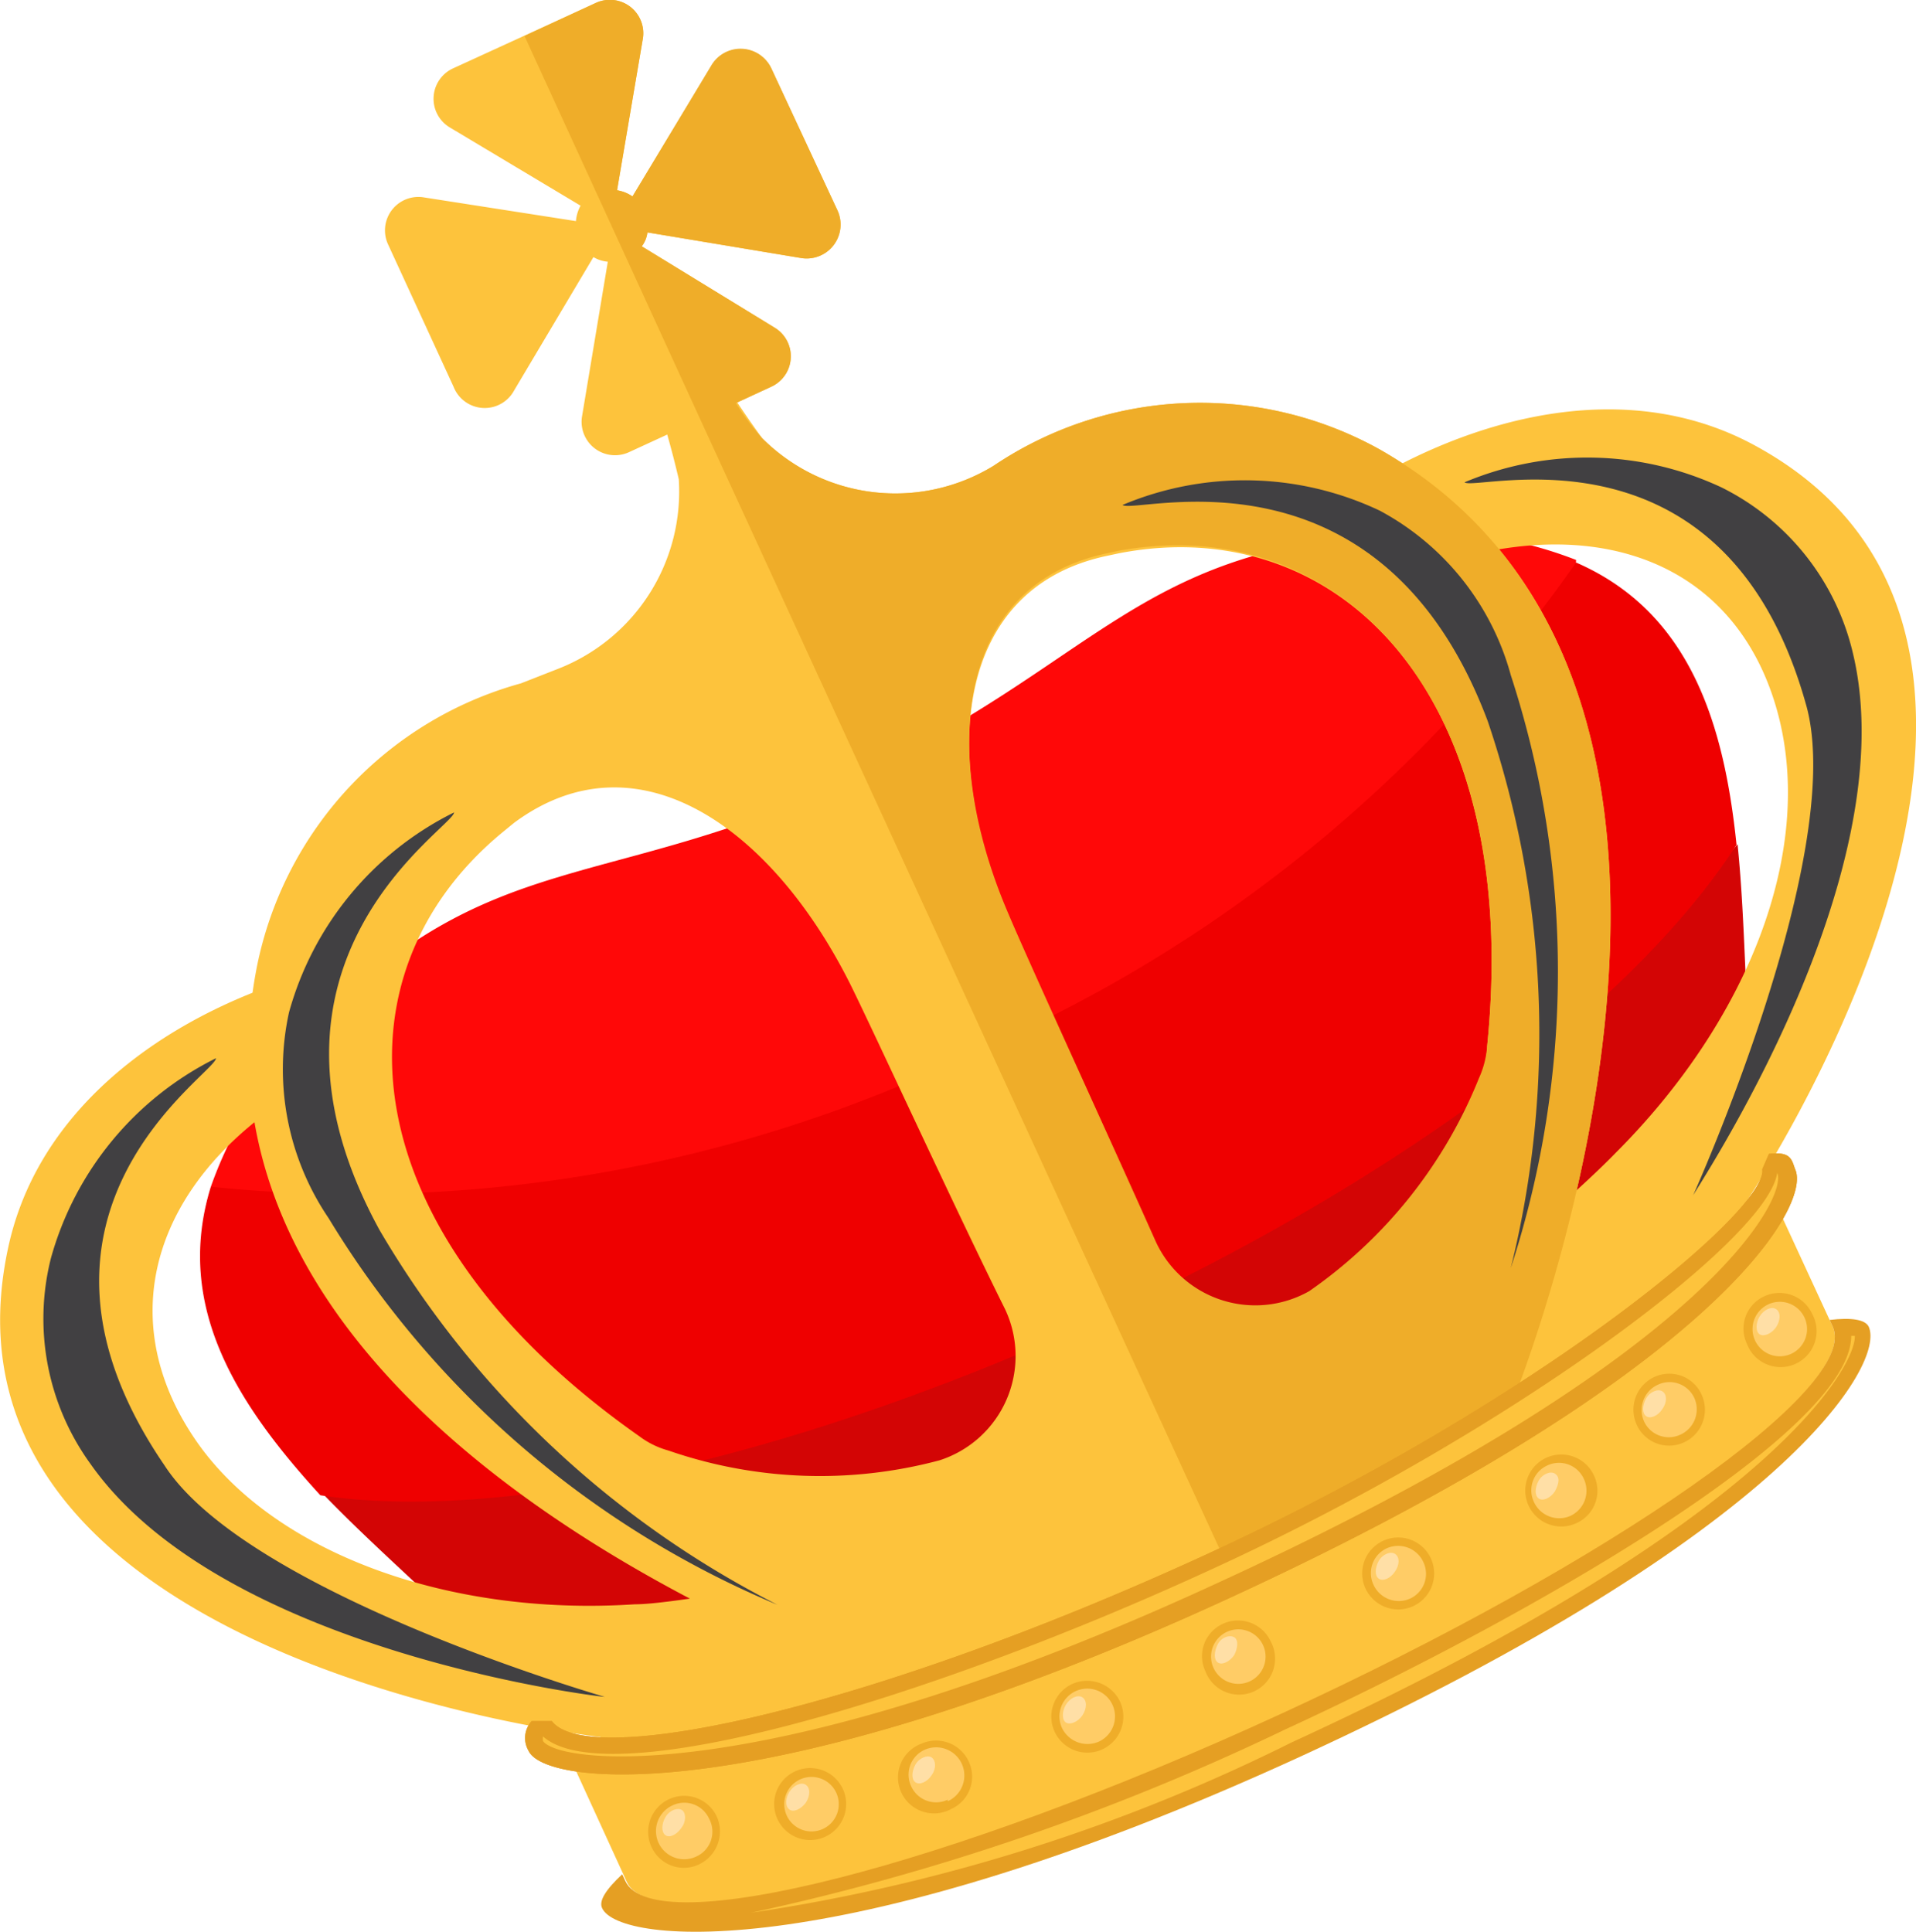 <svg xmlns="http://www.w3.org/2000/svg" viewBox="0 0 37.26 37.57"><defs><style>.cls-1{isolation:isolate;}.cls-2{opacity:0.4;}.cls-3{fill:#ff0808;}.cls-4{fill:#d30505;}.cls-5{fill:#ef0000;}.cls-6{fill:#fdc33c;}.cls-7{fill:#efad29;}.cls-8{fill:#e59f23;}.cls-9{fill:#fc6;}.cls-10{fill:#ffdfa6;}.cls-11{fill:#414042;mix-blend-mode:screen;}</style></defs><title>leader</title><g class="cls-1"><g id="圖層_2" data-name="圖層 2"><g id="圖層_1-2" data-name="圖層 1"><path class="cls-3" d="M30.65,10.89a7.94,7.94,0,0,0-3.72-.5c-4.87.31-5.63,2.56-10.39,4.77s-7,1.28-10.39,4.77A8,8,0,0,0,4.1,23.08c2.91,3.26,10,.63,15.26-1.78S30.49,14.29,30.65,10.89Z"/><path class="cls-4" d="M6.23,29c1.09,1.14,2.35,2.19,3.29,3.2a7,7,0,0,0,1.59,1.27c2-.11,6.7-1.68,11.92-4.07h0l0,0,.05,0h0C28.35,27,32.59,24.45,34,23a6.93,6.93,0,0,0,.08-2c-.15-1.37-.13-3-.29-4.58-2.64,3.05-7.13,6.27-12.63,8.79S10.27,29,6.23,29Z"/><path class="cls-5" d="M19,20.44A27.61,27.61,0,0,1,4.1,23.08c-.72,2.33.52,4.24,2.13,6,3.78.57,9.6-.89,15.11-3.42s10.3-5.94,12.43-9.23c-.24-2.33-.89-4.52-3.12-5.49A27.56,27.56,0,0,1,19,20.44Z"/><path class="cls-6" d="M34.12,8.66c-2.21-1.2-4.82-.72-7,.43a1.77,1.77,0,0,1,.17.12l.15.1A8.94,8.94,0,0,1,29,10.71c2.71-.51,4.88.6,5.57,3.15.73,2.71-.59,6-3.15,8.56-.25.26-.75.73-1.2,1.12A29.65,29.65,0,0,1,29,27.22l-.48.3.69.17c2-1,4.23-2.35,4.59-4.09C33.84,23.6,41.35,12.58,34.12,8.66Z"/><path class="cls-6" d="M.16,24.26c.53-2.46,2.59-4.12,4.87-5,0,.07,0,.14,0,.21s0,.12,0,.18a8.19,8.19,0,0,0,0,2.11C2.88,23.45,2.31,25.82,3.8,28s4.89,3.44,8.54,3.2c.36,0,1-.1,1.63-.19a28.36,28.36,0,0,0,3.57,1.49l.54-.17-.32.64c-2,.88-4.54,1.67-6.09.81C11.67,33.78-1.58,32.3.16,24.26Z"/><path class="cls-6" d="M26.83,8.74a7.19,7.19,0,0,0-7.51.32l0,0h0a3.66,3.66,0,0,1-4.5-.54,18.54,18.54,0,0,1-1.87-3.18l-.48.22h0L12,5.79a18.94,18.94,0,0,1,1.2,3.53A3.7,3.7,0,0,1,10.87,13l-.74.29h0A7.18,7.18,0,0,0,5,18.78C3.12,28.24,17.6,32.91,17.64,32.92a48.87,48.87,0,0,0,6-2.3,48.78,48.78,0,0,0,5.66-3.06S35.2,13.51,26.83,8.74ZM18.27,28.4A9,9,0,0,1,13,28.21a1.68,1.68,0,0,1-.57-.28h0c-5.69-4-6-9-2.65-11.75L10,16c2.38-1.76,5,.07,6.54,3.15.46.93,2.05,4.39,3,6.3A2.13,2.13,0,0,1,18.27,28.4Zm10.65-8h0a1.83,1.83,0,0,1-.16.62,9.22,9.22,0,0,1-3.3,4.14,2.13,2.13,0,0,1-3-1c-.86-1.93-2.45-5.39-2.85-6.34-1.36-3.16-1-6.36,1.87-7l.28-.06C26,9.94,29.62,13.45,28.92,20.35Z"/><path class="cls-6" d="M13.85,1.26,12.3,3.82A.74.74,0,0,0,12,3.7L12.5.76a.65.65,0,0,0-.92-.7L8.81,1.33a.65.65,0,0,0-.06,1.15L11.29,4a.75.75,0,0,0-.09.3L8.25,3.84a.65.65,0,0,0-.7.92L8.82,7.52A.65.65,0,0,0,10,7.59L11.54,5a.66.66,0,0,0,.28.09l-.5,3a.65.65,0,0,0,.92.7L15,7.52a.65.65,0,0,0,.06-1.15L12.48,4.79a.54.54,0,0,0,.11-.27l3,.5a.66.66,0,0,0,.7-.92L15,1.33A.66.66,0,0,0,13.85,1.26Z"/><path class="cls-7" d="M26.83,8.74a7.19,7.19,0,0,0-7.51.32l0,0h0a3.66,3.66,0,0,1-4.5-.54,5,5,0,0,1-.51-.68L15,7.52a.65.65,0,0,0,.06-1.15L12.48,4.79a.54.54,0,0,0,.11-.27l3,.5a.66.66,0,0,0,.7-.92L15,1.33a.66.66,0,0,0-1.16-.07L12.3,3.82A.74.74,0,0,0,12,3.7L12.5.76a.65.65,0,0,0-.92-.7L10.2.7l3.42,7.46h0L23.89,30.5a47.74,47.74,0,0,0,5.41-2.94S35.2,13.51,26.83,8.74Zm2.09,11.61h0a1.83,1.83,0,0,1-.16.62,9.22,9.22,0,0,1-3.3,4.14,2.13,2.13,0,0,1-3-1c-.86-1.93-2.45-5.39-2.85-6.34-1.36-3.16-1-6.36,1.87-7l.28-.06C26,9.94,29.62,13.45,28.92,20.35Z"/><path class="cls-6" d="M34.42,23.21c.12,1.3-4.56,4.53-10.79,7.39S11.9,34.91,11,34h0l1.19,2.6c.55,1.19,6.24-.26,12.73-3.24S36.18,27,35.64,25.8l-1.2-2.6Z"/><path class="cls-8" d="M34.4,22.44l-.13.3c.12.78-4.33,4.51-10.81,7.49s-12,4.2-12.73,3.24l-.39,0a.49.49,0,0,0-.06.58c.33.72,4.74,1.11,13.56-2.94,9.49-4.36,11.4-7.65,11.07-8.37C34.84,22.55,34.83,22.39,34.4,22.44Z"/><path class="cls-8" d="M34.4,22.44l-.13.3c.12.78-4.33,4.51-10.81,7.49s-12,4.2-12.73,3.24l-.39,0a.49.49,0,0,0-.06.58c.33.72,4.74,1.11,13.56-2.94,9.49-4.36,11.4-7.65,11.07-8.37C34.84,22.55,34.83,22.39,34.4,22.44Z"/><path class="cls-6" d="M23.71,30.77c-8.65,4-12.81,3.56-13.15,3.09a.29.29,0,0,1,0-.09h0c1.27,1.13,7.51-.72,13-3.25,5.83-2.67,10.83-6.43,11-7.71v0l0,0C34.77,23.21,33.42,26.31,23.71,30.77Z"/><path class="cls-8" d="M35.58,25.67l.06.13c.54,1.19-4.27,4.56-10.75,7.54s-12.18,4.43-12.73,3.24l-.06-.13c-.32.3-.46.52-.39.66.33.72,4.73,1.11,13.56-2.94,9.49-4.36,11.4-7.65,11.07-8.37C36.27,25.66,36,25.62,35.58,25.67Z"/><path class="cls-6" d="M25.13,33.88A35.13,35.13,0,0,1,14.6,37.2,46.7,46.7,0,0,0,25,33.63c4.57-2.1,11-5.75,11-7.65h.07C36.1,26.54,34.51,29.57,25.13,33.88Z"/><path class="cls-7" d="M13.94,35.33a.71.71,0,0,1-.35.93.69.69,0,0,1-.92-.34.7.7,0,0,1,1.27-.59Z"/><path class="cls-9" d="M13.53,36.11a.53.53,0,1,1-.45-1,.53.53,0,0,1,.71.26A.53.53,0,0,1,13.53,36.11Z"/><path class="cls-10" d="M13.25,35.55c-.09.13-.23.2-.31.14s-.08-.21,0-.35.24-.19.32-.14S13.35,35.42,13.25,35.55Z"/><path class="cls-7" d="M16.39,34.79a.7.7,0,1,1-.93-.34A.7.7,0,0,1,16.39,34.79Z"/><path class="cls-9" d="M16,35.57a.53.53,0,1,1,.26-.71A.53.53,0,0,1,16,35.57Z"/><path class="cls-7" d="M18.84,34.26a.69.69,0,0,1-.34.92.7.7,0,1,1-.58-1.27A.7.7,0,0,1,18.84,34.26Z"/><path class="cls-9" d="M18.43,35a.53.53,0,0,1-.71-.26.53.53,0,0,1,.26-.71.53.53,0,1,1,.45,1Z"/><path class="cls-7" d="M21.78,33.09a.7.7,0,1,1-.93-.34A.71.71,0,0,1,21.78,33.09Z"/><path class="cls-9" d="M21.37,33.87a.55.55,0,0,1-.72-.27.54.54,0,1,1,.72.27Z"/><path class="cls-7" d="M24.71,31.92a.7.7,0,1,1-1.27.58.69.69,0,0,1,.34-.92A.7.7,0,0,1,24.71,31.92Z"/><path class="cls-9" d="M24.3,32.7a.53.53,0,1,1,.26-.71A.53.53,0,0,1,24.3,32.7Z"/><circle class="cls-7" cx="27.19" cy="30.6" r="0.7"/><path class="cls-9" d="M27.42,31.09a.54.54,0,0,1-.71-.27.53.53,0,0,1,.26-.71.54.54,0,0,1,.71.27A.53.53,0,0,1,27.42,31.09Z"/><path class="cls-7" d="M31,28.7a.69.69,0,0,1-.34.92A.7.7,0,1,1,31,28.7Z"/><path class="cls-9" d="M30.54,29.48a.54.54,0,0,1-.71-.27.53.53,0,0,1,.26-.71.53.53,0,0,1,.71.26A.54.54,0,0,1,30.54,29.48Z"/><path class="cls-7" d="M33.09,27.12a.7.7,0,0,1-.34.93.69.69,0,0,1-.92-.34.7.7,0,0,1,.34-.93A.69.69,0,0,1,33.09,27.12Z"/><path class="cls-9" d="M32.68,27.9a.53.53,0,0,1-.71-.26.54.54,0,0,1,.27-.71.53.53,0,0,1,.71.26A.54.54,0,0,1,32.68,27.9Z"/><path class="cls-7" d="M35.24,25.55a.7.7,0,1,1-1.27.58.69.69,0,0,1,.34-.92A.7.7,0,0,1,35.24,25.55Z"/><path class="cls-9" d="M34.83,26.33a.53.53,0,1,1,.26-.71A.53.53,0,0,1,34.83,26.33Z"/><path class="cls-10" d="M15.67,35.06c-.1.13-.24.19-.32.13s-.08-.21,0-.34.23-.2.32-.14S15.76,34.92,15.67,35.06Z"/><path class="cls-10" d="M18.12,34.52c-.09.14-.24.2-.32.14s-.07-.21,0-.34.24-.2.32-.14S18.21,34.39,18.12,34.52Z"/><path class="cls-10" d="M21.05,33.36c-.09.13-.24.19-.32.14s-.08-.22,0-.35.23-.2.32-.14S21.14,33.22,21.05,33.36Z"/><path class="cls-10" d="M24,32.19c-.09.13-.24.2-.32.14s-.07-.21,0-.35.23-.19.32-.14S24.07,32.06,24,32.19Z"/><path class="cls-10" d="M27.13,30.56c-.09.14-.24.2-.32.14s-.07-.21,0-.34.23-.2.32-.14S27.22,30.43,27.13,30.56Z"/><path class="cls-10" d="M30.24,29c-.09.14-.24.2-.32.14s-.07-.21,0-.34.23-.2.32-.14S30.33,28.83,30.24,29Z"/><path class="cls-10" d="M32.33,27.4c-.09.14-.24.2-.32.14s-.07-.21,0-.34.23-.2.32-.14S32.42,27.27,32.33,27.4Z"/><path class="cls-10" d="M34.54,25.81c-.09.13-.24.19-.32.14s-.08-.22,0-.35.23-.2.32-.14S34.63,25.67,34.54,25.81Z"/><path class="cls-11" d="M11.76,33c-.08,0-7.43-.87-10-4.53a4.81,4.81,0,0,1-.77-4,6.19,6.19,0,0,1,3.21-3.89c0,.3-4.36,3-1,7.92C4.82,31,11.76,33,11.76,33Z"/><path class="cls-11" d="M15.12,31.21a18.6,18.6,0,0,1-8.73-7.52,5.16,5.16,0,0,1-.77-4,6.17,6.17,0,0,1,3.21-3.89c0,.29-4.31,2.89-1.45,8.12A18.86,18.86,0,0,0,15.12,31.21Z"/><path class="cls-11" d="M32.92,23.26c0-.06,4.17-6.2,3.11-10.57a4.83,4.83,0,0,0-2.55-3.21,6.16,6.16,0,0,0-5-.1c.22.19,5.1-1.35,6.66,4.39C35.89,16.68,32.92,23.26,32.92,23.26Z"/><path class="cls-11" d="M29.38,24.66a18.59,18.59,0,0,0,0-11.53,5.17,5.17,0,0,0-2.55-3.2,6.13,6.13,0,0,0-5-.11c.22.2,5-1.38,7.1,4.2A18.94,18.94,0,0,1,29.38,24.66Z"/></g></g></g></svg>